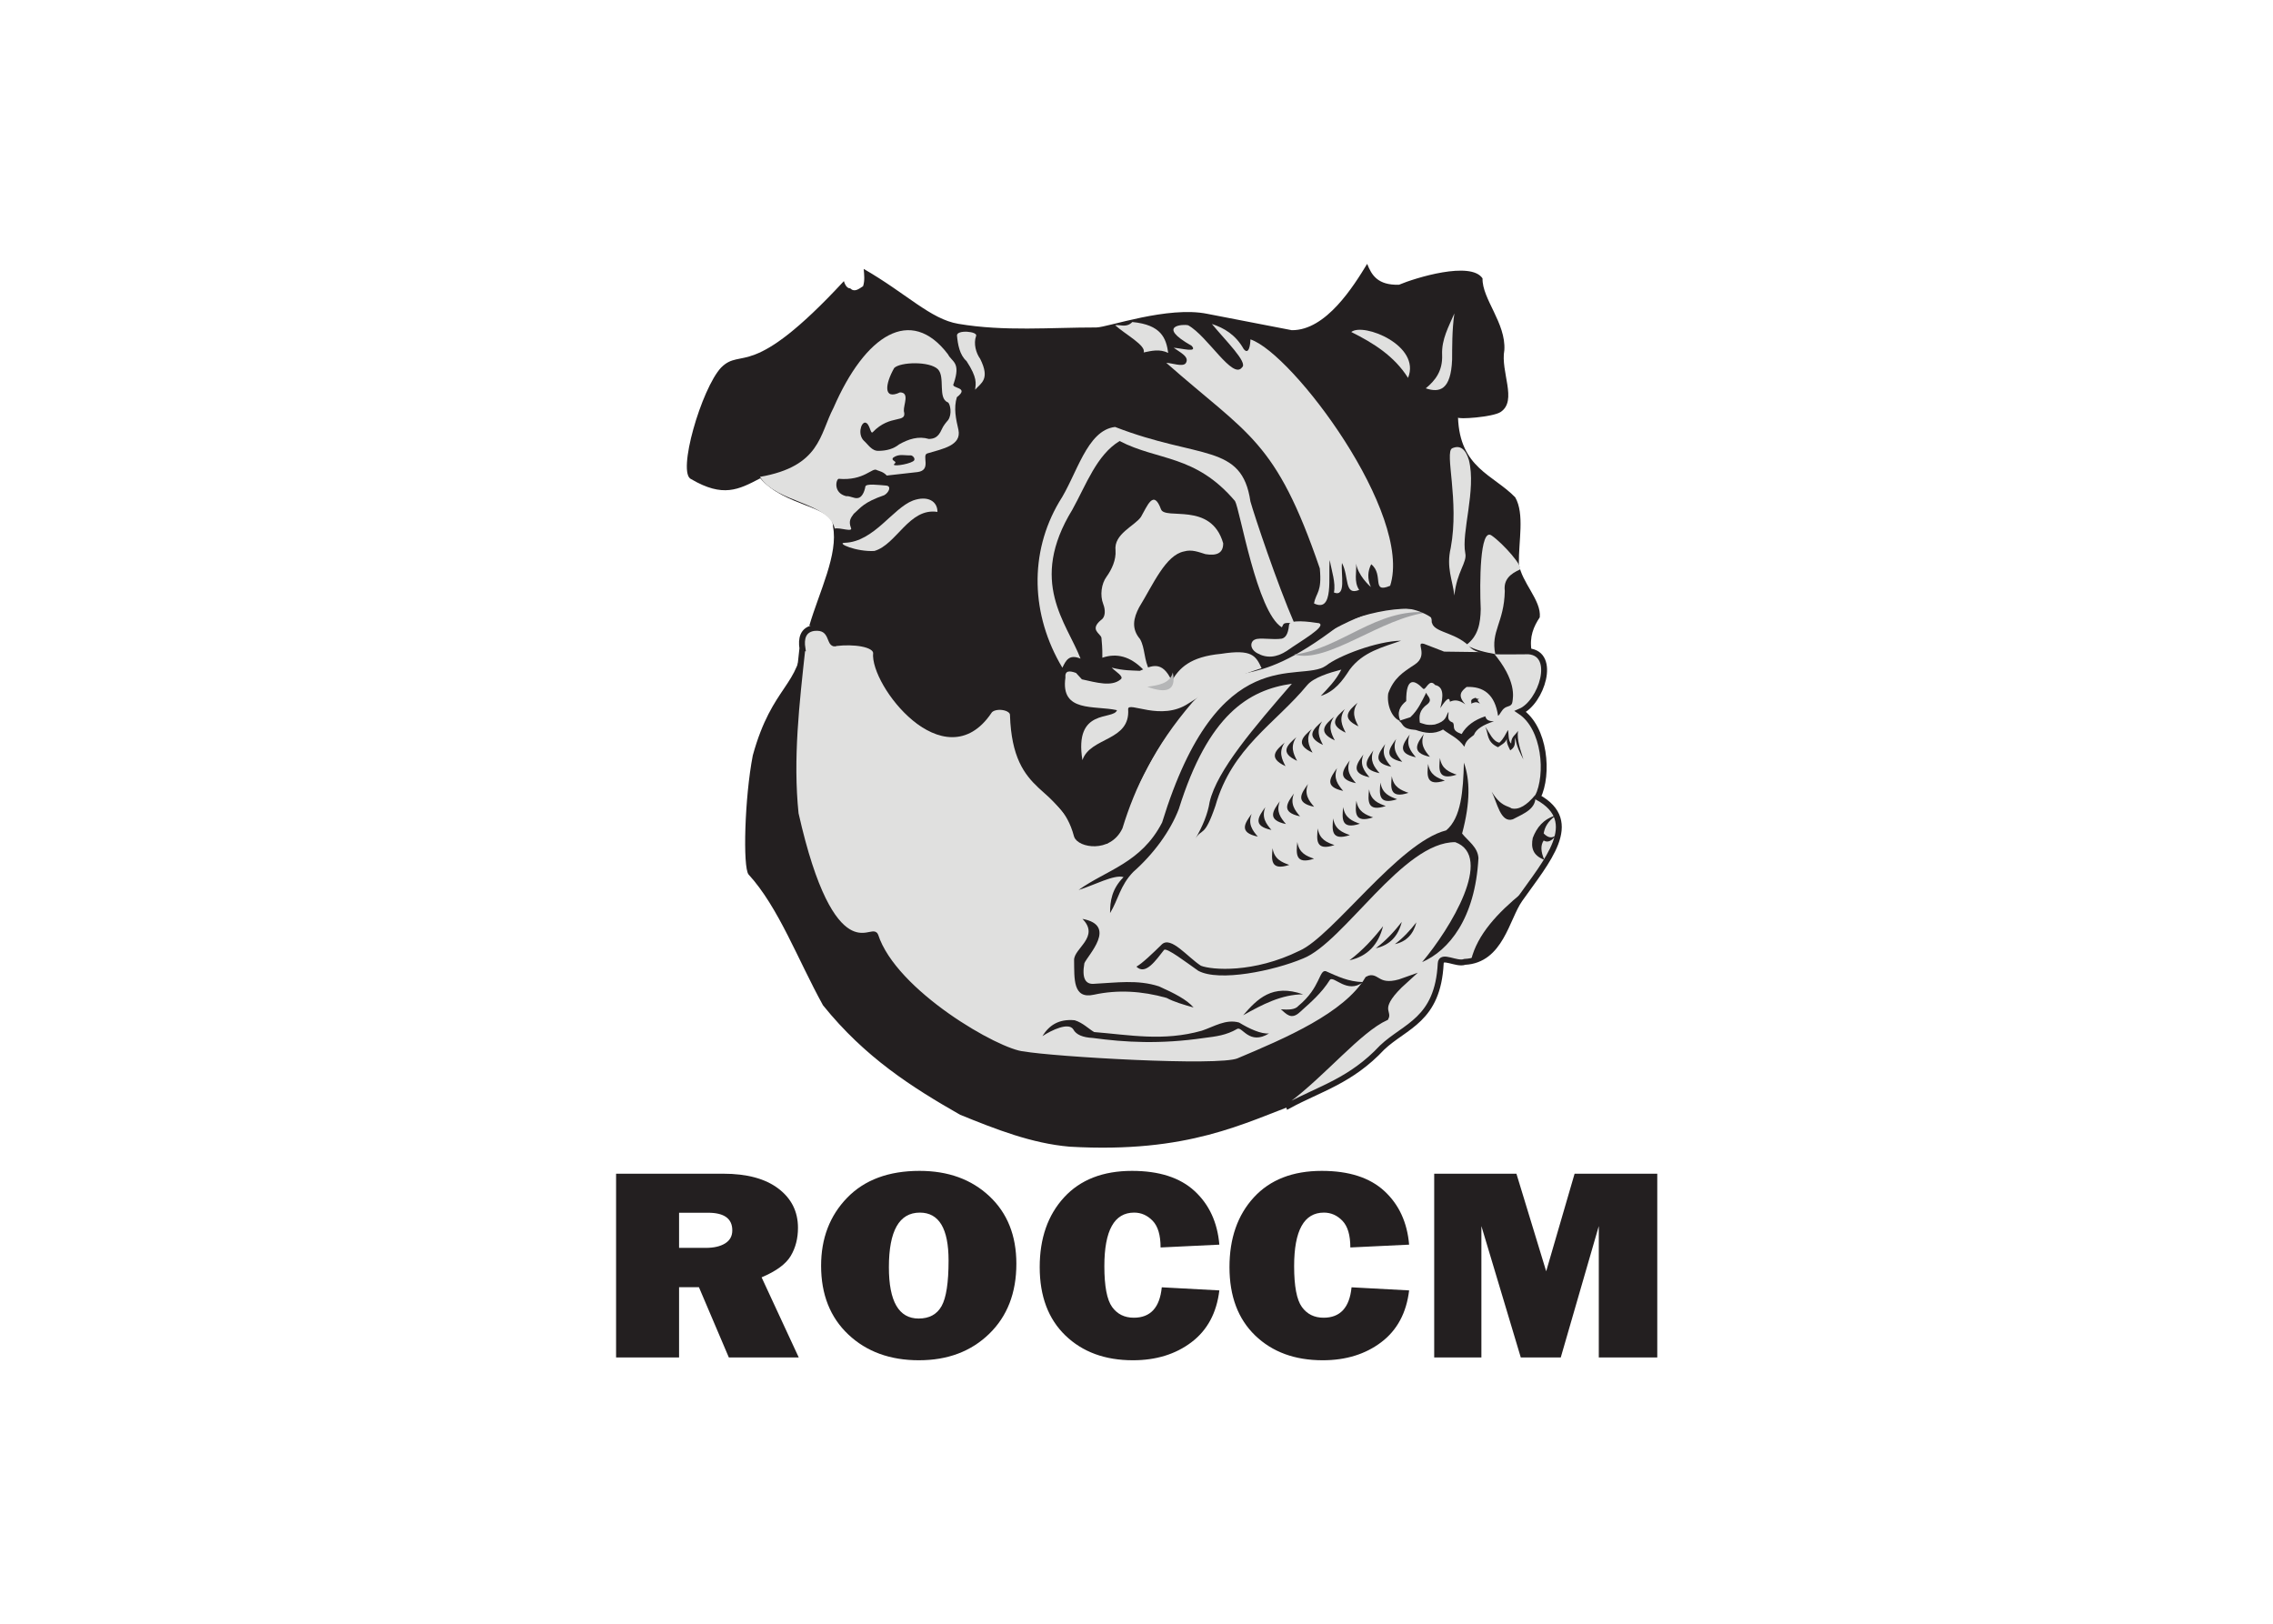 <svg clip-rule="evenodd" fill-rule="evenodd" stroke-miterlimit="10" viewBox="0 0 560 400" xmlns="http://www.w3.org/2000/svg"><g transform="matrix(1.136 0 0 1.136 151.786 65)"><path d="m40.489 80.988c-.489 10.615-6.611 10.248-10.838 25.596-1.779 9.142-2.192 24.27-.922 25.826 6.495 7.088 10.679 18.467 16.141 28.365 9.149 11.368 19.387 17.834 29.747 23.75 7.713 3.125 15.438 6.2 23.752 6.918 25.885 1.481 37.721-5.127 49.961-9.582-2.072-.777-2.896.446-2.92-.332 17.569-10.146 32.416-16.259 25.598-26.75-2.961.586-8.877.571-8.94.869-1.804 8.514-22.597 8.157-24.959 16.196-1.732 3.043-16.224-1.319-46.811-1.155-15.31-2.437-22.823-13.343-32.284-23.058-4.029-4.121-11.766-2.928-18.448-26.981-2.685-12.555.039-26.313.923-39.662z" fill="#231f20" fill-rule="nonzero"/><path d="m40.408 83.37c-.317-2.034.071-4.01 2.446-4.403 4.389-.517 3.207 4.075 4.891 3.261 3.563-.43 8.503.051 8.642 2.12-.743 6.631 14.879 26.906 24.459 12.718.952-1.647 5.31-1.146 5.217.816.606 17.785 10.71 14.211 13.86 26.089.564 1.904 6.913 3.183 9.294-1.793 2.702-8.816 6.998-17.876 15.328-27.557 10.33-10.774 11.443-1.052 31.959-16.795 4.217-2.658 21.221-6.652 21.035-.163.465 1.735 5.297 1.755 8.315 5.217 1.847 1.54 6.974 1.118 12.066 1.142 6.182.542 2.736 11.095-1.793 13.044 5.332 3.559 6.195 13.647 3.75 18.589 9.678 5.314 1.894 13.931-3.914 22.175-2.883 4.125-4.131 13.152-11.902 13.535-1.778.676-5.137-1.685-5.219.326-.619 12.338-7.709 13.502-12.717 18.262-6.74 7.197-13.48 8.914-20.221 12.555l-.324-1.141c7.811-5.806 15.469-15.246 21.359-17.937.672-1.289-2.349-2.174 4.077-7.989-6.012 2.186-5.918-1.455-7.991-.326-4.728 7.905-17.687 13.412-28.045 17.774-4.326 1.818-40.319-.334-46.634-1.469-5.442-.381-28.102-13.303-32.122-25.762-.608-1.883-9.445 8.412-17.284-26.416-1.238-11.957.171-23.915 1.468-35.872z" fill="#e0e0df" fill-rule="nonzero"/><path d="m40.408 83.37c-.317-2.034.071-4.01 2.446-4.403 4.389-.517 3.207 4.075 4.891 3.261 3.563-.43 8.503.051 8.642 2.12-.743 6.631 14.879 26.906 24.459 12.718.952-1.647 5.31-1.146 5.217.816.606 17.785 10.71 14.211 13.86 26.089.564 1.904 6.913 3.183 9.294-1.793 2.702-8.816 6.998-17.876 15.328-27.557 10.33-10.774 11.443-1.052 31.959-16.795 4.217-2.658 21.221-6.652 21.035-.163.465 1.735 5.297 1.755 8.315 5.217 1.847 1.54 6.974 1.118 12.066 1.142 6.182.542 2.736 11.095-1.793 13.044 5.332 3.559 6.195 13.647 3.75 18.589 9.678 5.314 1.894 13.931-3.914 22.175-2.883 4.125-4.131 13.152-11.902 13.535-1.778.676-5.137-1.685-5.219.326-.619 12.338-7.709 13.502-12.717 18.262-6.74 7.197-13.48 8.914-20.221 12.555l-.324-1.141c7.811-5.806 15.469-15.246 21.359-17.937.672-1.289-2.349-2.174 4.077-7.989-6.012 2.186-5.918-1.455-7.991-.326-4.728 7.905-17.687 13.412-28.045 17.774-4.326 1.818-40.319-.334-46.634-1.469-5.442-.381-28.102-13.303-32.122-25.762-.608-1.883-9.445 8.412-17.284-26.416-1.238-11.957.171-23.915 1.468-35.872z" fill="none" stroke="#231f20" stroke-width="1.28"/><g fill-rule="nonzero"><path d="m101.141 142.043c3.848 3.9-1.836 6.363-1.811 8.916.064 4.037-.314 8.564 4.318 7.523 5.114-1.111 10.368-.816 15.743.698 1.601.871 3.742 1.472 5.851 2.09-1.398-1.692-4.303-3.166-7.521-4.598-4.645-1.51-9.289-.779-13.933-.557-2.065.233-2.791-1.277-2.229-4.459.759-1.763 7.241-8.193-.418-9.613z" fill="#231f20"/><path d="m141.611 166.883c-1.718.17-4.295-1.014-6.502-2.365-2.892-.803-5.427.89-8.078 1.773-8.347 2.363-15.742.904-23.347.295-1.123-.637-2.498-2.053-4.236-2.561-3.514-.328-5.575 1.159-6.995 3.448 2.068-1.348 5.682-3.053 6.699-1.477.607 1.16 2.054 1.762 4.236 1.871 6.993.947 14.536 1.399 24.135 0 2.637-.328 4.819-.594 7.192-1.971 1.098-.593 2.605 3.639 6.896.987z" fill="#231f20"/><path d="m135.996 162.941c3.088-3.56 6.315-6.89 13.004-4.531-4.67.006-8.85 2.205-13.004 4.531z" fill="#231f20"/><path d="m144.172 161.66c1.539.082 3.074.158 3.844-.787 4.769-3.937 4.429-7.853 5.91-7.488 2.47 1.086 4.847 2.293 8.078 2.365-3.416 2.664-6.338-1.455-7.191-.492-1.846 2.928-4.133 4.851-6.502 6.994-1.928 1.812-2.963.357-4.139-.592z" fill="#231f20"/><path d="m159.049 151.021c3.906-.851 6.271-3.384 7.289-7.388-2.098 2.683-4.408 5.226-7.289 7.388z" fill="#231f20"/><path d="m164.762 148.41c3.021-.658 4.849-2.617 5.638-5.713-1.623 2.076-3.41 4.041-5.638 5.713z" fill="#231f20"/><path d="m168.9 147.523c2.5-.544 4.014-2.166 4.664-4.728-1.341 1.719-2.82 3.346-4.664 4.728z" fill="#231f20"/><path d="m112.845 152.4c1.249-.687 3.542-2.888 5.516-4.826 1.975-1.861 5.567 2.754 8.473 4.629 2.352.928 11.437 1.654 21.377-3.25 7.187-3.144 21.51-23.512 31.82-26.107 3.264-2.744 3.678-8.576 3.842-14.678 1.322 3.67 1.434 8.55-.393 15.367 1.336 1.682 3.393 2.93 3.545 5.32-.695 13.116-6.462 20.083-12.214 22.561 6.14-7.291 15.623-22.898 7.191-26.008-11.342-.109-24.168 21.738-33.002 25.219-6.336 2.67-18.234 5.137-22.756 2.66-2.637-1.853-6.785-5.023-7.389-4.531-1.753 2.201-4.011 5.609-6.01 3.644z" fill="#231f20"/><path d="m170.242 81.718c-5.185.085-13.539 3.241-16.299 5.434-5.625 3.884-23.267-5.898-35.527 33.994-4.527 8.792-12.103 10.299-18.111 14.627 3.307-.998 7.767-3.439 9.752-2.785-2.574 2.6-2.919 5.201-2.926 7.801 1.804-2.973 2.159-5.943 5.016-8.916 4.404-3.887 8.027-8.801 9.892-13.653 6.412-20.497 15.158-25.834 24.52-27.167-8.129 9.394-16.235 18.78-17.832 25.635-.416 2.646-1.538 5.292-3.067 7.941 1.44-2.369 1.91-.078 4.32-7.106 3.61-12.67 13.014-17.808 19.922-26.192 1.405-1.639 4.776-2.67 7.385-3.343-1.232 2.413-2.871 4.012-4.459 5.712 3.02-.975 4.713-3.275 6.27-5.712 2.935-3.911 7.148-4.839 11.144-6.27z" fill="#231f20"/><path d="m185.43 150.959c1.349-5.52 5.732-10.215 11.144-14.627-3.199 6.838-6.16 14.58-11.144 14.627z" fill="#231f20"/><path d="m201.311 129.227c-2.545-.94-2.918-2.692-2.508-4.739.877-2.261 2.289-4.093 5.015-4.875-1.795 1.301-2.431 2.6-2.646 3.901.93.959 1.857 1.175 2.787.279-.93 1.287-1.857 1.822-2.787 1.254-.693 1.023-.652 2.412.139 4.18z" fill="#231f20"/><path d="m189.887 114.458c2.031 3.291 3.47 3.013 4.318 3.623 1.584.378 3.311-.678 5.156-2.926.371 3.035-2.478 4.021-4.877 5.294-2.685.881-3.425-3.736-4.597-5.991z" fill="#231f20"/><path d="m188.504 100.385c.732 1.512.203 3.253 2.758 4.433.828-.647 1.929-.953 2.068-2.463-.445 1.309.15 2.2.592 3.153 1.392-.92.855-1.839 1.084-2.758.334 2.091 1.084 3.349 1.773 4.729-.613-2.069-1.449-4.138-1.181-6.207-.504.905-1.479 1.182-1.479 2.758-.701-.67-.482-1.955-.689-2.955-.561.951-.969 1.978-1.871 2.758-1.448-.293-2.116-2.141-3.055-3.448z" fill="#231f20"/><path d="m170.104 99.133c-.833-1.856-.135-3.203 1.253-4.319-.037-5.442 1.909-4.523 3.643-2.703.578.608 1.293-2.403 2.627-.78 1.883.377 1.816 2.423 1.115 5.016 1.545-2.376 2.022-2.346 2.09-1.393.838-.366 1.772-.544 3.344.557-1.815-1.969-.819-2.885.277-3.762 3.654-.15 6.143 1.595 6.826 6.27.471-.295.682-1.212 1.481-1.748.615-.412 1.494-.263 1.629-1.276.131-.97 1.007-4.592-4.223-10.769l-10.588-.14-4.32-1.671c-2.151-.612 1.131 2.404-2.069 4.49-2.519 1.643-4.517 2.907-5.732 6.238-.365 2.417.783 5.429 2.647 5.99z" fill="#231f20"/><path d="m169.787 99.104c.649-.205 1.072-.335 2.463-.788 1.705-1.587 2.49-3.482 3.447-5.319.237.798 1.463 1.431.295 2.462-1.892 1.347-1.846 2.693-1.674 4.04.881.232 1.391.65 3.25.394 2.549-.725 2.356-1.791 2.955-2.759.104.826-.55 1.778.987 2.365.492.821-.485 1.642 1.871 2.462 1.031-1.822 2.779-3.069 5.123-3.841.185.536.4 1.061 1.871 1.083-2.297.742-3.873 1.689-4.334 2.956-.809.674-1.756 1.142-2.068 2.561-1.327-1.903-3.073-2.539-4.631-3.743-1.971 1.133-3.94.786-5.91.098-3.186-.219-2.557-1.286-3.645-1.971z" fill="#231f20"/><path d="m186.436 94.081c-1.487.426-.79.853-.987 1.28.553-.213 1.069-.543 1.873 0-.125-.394-.935-.788 0-1.182-.338.133-.677.28-.886-.098z" fill="#231f20"/><path d="m176.289 75.56c-11.545-.936-18.961 7.885-29.26 9.162 7.463 2.043 18.903-8.096 29.26-9.162z" fill="#9fa0a2"/><path d="m142.379 126.719c-.256 2.498-.483 4.97 3.623 3.621-1.65-.586-3.258-1.235-3.623-3.621z" fill="#231f20"/><path d="m147.742 125.377c-.258 2.498-.484 4.971 3.621 3.621-1.65-.586-3.258-1.234-3.621-3.621z" fill="#231f20"/><path d="m152.174 122.42c-.256 2.5-.483 4.973 3.623 3.623-1.651-.586-3.258-1.234-3.623-3.623z" fill="#231f20"/><path d="m155.523 120.254c-.255 2.498-.482 4.971 3.623 3.621-1.65-.586-3.257-1.234-3.623-3.621z" fill="#231f20"/><path d="m157.691 117.791c-.257 2.498-.482 4.971 3.623 3.621-1.652-.586-3.257-1.234-3.623-3.621z" fill="#231f20"/><path d="m160.549 116.411c-.258 2.5-.485 4.972 3.621 3.622-1.65-.586-3.258-1.234-3.621-3.622z" fill="#231f20"/><path d="m163.307 113.949c-.258 2.499-.483 4.971 3.623 3.622-1.653-.587-3.258-1.235-3.623-3.622z" fill="#231f20"/><path d="m165.77 112.471c-.258 2.499-.483 4.971 3.623 3.622-1.653-.587-3.258-1.235-3.623-3.622z" fill="#231f20"/><path d="m168.232 111.092c-.257 2.499-.482 4.971 3.623 3.622-1.652-.587-3.257-1.235-3.623-3.622z" fill="#231f20"/><path d="m176.113 108.432c-.256 2.499-.482 4.971 3.623 3.622-1.652-.587-3.257-1.235-3.623-3.622z" fill="#231f20"/><path d="m178.674 107.151c-.256 2.499-.483 4.972 3.623 3.622-1.651-.586-3.258-1.234-3.623-3.622z" fill="#231f20"/><path d="m137.848 119.251c-1.475 2.036-2.909 4.063 1.322 4.95-1.137-1.334-2.203-2.701-1.322-4.95z" fill="#231f20"/><path d="m140.803 117.811c-1.475 2.035-2.908 4.062 1.322 4.949-1.135-1.334-2.201-2.7-1.322-4.949z" fill="#231f20"/><path d="m143.955 116.53c-1.475 2.035-2.906 4.062 1.322 4.949-1.134-1.334-2.201-2.7-1.322-4.949z" fill="#231f20"/><path d="m147.01 114.855c-1.475 2.035-2.908 4.062 1.32 4.949-1.135-1.334-2.201-2.7-1.32-4.949z" fill="#231f20"/><path d="m150.063 112.786c-1.473 2.035-2.907 4.062 1.322 4.949-1.135-1.334-2.201-2.699-1.322-4.949z" fill="#231f20"/><path d="m156.367 109.338c-1.472 2.036-2.906 4.062 1.322 4.95-1.134-1.335-2.201-2.701-1.322-4.95z" fill="#231f20"/><path d="m159.127 107.664c-1.475 2.035-2.908 4.062 1.32 4.949-1.134-1.335-2.201-2.7-1.32-4.949z" fill="#231f20"/><path d="m162.082 106.383c-1.475 2.035-2.908 4.062 1.322 4.949-1.136-1.334-2.203-2.7-1.322-4.949z" fill="#231f20"/><path d="m164.248 105.496c-1.473 2.035-2.906 4.062 1.322 4.949-1.134-1.334-2.201-2.699-1.322-4.949z" fill="#231f20"/><path d="m166.811 104.117c-1.475 2.035-2.909 4.062 1.322 4.949-1.137-1.334-2.203-2.7-1.322-4.949z" fill="#231f20"/><path d="m169.174 103.034c-1.473 2.034-2.906 4.061 1.322 4.948-1.135-1.334-2.201-2.699-1.322-4.948z" fill="#231f20"/><path d="m172.129 102.048c-1.473 2.035-2.906 4.062 1.322 4.95-1.135-1.335-2.201-2.701-1.322-4.95z" fill="#231f20"/><path d="m175.184 101.95c-1.473 2.035-2.907 4.062 1.322 4.949-1.135-1.335-2.201-2.7-1.322-4.949z" fill="#231f20"/><path d="m145.004 103.804c-1.895 1.651-3.748 3.302.172 5.12-.805-1.556-1.537-3.127-.172-5.12z" fill="#231f20"/><path d="m147.52 102.652c-1.895 1.651-3.749 3.302.171 5.12-.804-1.556-1.535-3.126-.171-5.12z" fill="#231f20"/><path d="m150.869 100.879c-1.894 1.65-3.748 3.302.172 5.12-.805-1.556-1.535-3.127-.172-5.12z" fill="#231f20"/><path d="m153.135 99.205c-1.895 1.65-3.748 3.301.172 5.119-.805-1.555-1.536-3.127-.172-5.119z" fill="#231f20"/><path d="m155.697 98.219c-1.894 1.651-3.748 3.302.172 5.12-.805-1.556-1.537-3.127-.172-5.12z" fill="#231f20"/><path d="m158.061 96.545c-1.895 1.65-3.748 3.301.171 5.12-.804-1.557-1.535-3.127-.171-5.12z" fill="#231f20"/><path d="m160.82 95.166c-1.894 1.65-3.748 3.301.172 5.119-.806-1.556-1.537-3.127-.172-5.119z" fill="#231f20"/><path d="m41.916 78.417c2.162-7.34 6.313-15.477 5.123-21.476.104-4.448-10.427-4.227-15.763-10.442-4.758 2.495-8.089 4.216-14.974.196-3.178-1.19 2.214-19.687 6.502-24.234 4.54-4.472 6.334 3.163 26.599-18.717.329 1.046.789 1.575 1.381 1.57.927.923 1.855.124 2.783-.469.405-1.25.235-2.499.136-3.749 9.315 5.359 14.471 10.894 20.525 11.908 9.983 1.694 19.965.781 29.948.788 2.486-.041 15.492-4.7 24.037-2.956l18.324 3.547c7.447.082 13.426-9.589 16.354-14.383.966 2.443 2.273 4.648 6.896 4.532 3.49-1.479 15.588-5.217 18.125-1.38-.117 4.455 5.104 9.681 4.729 15.566-.871 4.695 2.89 10.919-.787 13.398-1.686 1.135-9.481 1.666-9.26 1.182.386 10.973 7.656 12.414 12.412 17.338 2.055 3.6.719 9.459.787 14.383.549 4.067 4.914 7.929 4.533 11.625-1.316 1.995-2.297 4.191-1.773 7.29-15.182 1.535-10.59-1.449-14.186-2.562-2.189-1.075-4.787-1.33-6.306-3.743-13.073-10.841-31.094 10.995-44.725 11.033-14.783 5.885-24.011 35.428-26.795 37.041l-6.305-.787c-1.056-6.787-12.549-12.36-13.792-21.28.935-14.298-5.793-5.33-10.837-1.97-12.861 1.993-14.315-8.414-19.308-14.974 1.445-6.68-5.87-3.349-9.064-4.729-1.521-2.693-3.44-3.003-5.319-3.546z" fill="#231f20"/><path d="m108.63 96.784c-.737 2.266-9.362-.611-7.494 10.838 1.702-5.073 10.413-4.036 9.916-11.069-.017-1.787 7.165 2.773 13.143-1.268 6.782-4.432 11.442-6.211 15.797-7.61-1.254-2.71-2.103-4.155-8.763-3.113-6.79.637-9.092 3.12-10.723 5.88-2.1-4.646-4.52-3.2-6.918-2.19-1.848-.105-3.4-.012-6.11-.692.859.88 2.758 1.933 1.959 2.537-1.965 1.68-5.267.687-8.416 0l-1.269-1.384c-1.377-.505-2.453-.59-2.306 1.037-1.091 7.624 6.306 5.95 11.184 7.034z" fill="#e0e0df"/><path d="m120.736 88.598c.83 4.046-1.451 4.592-5.533 3.113 2.426-.358 4.902-.66 5.533-3.113z" fill="#b5b6b7"/><path d="m114.322 87.973c-2.819-2.883-5.782-3.619-8.865-2.562-.028-1.178.07-1.48-.197-4.334-.21-.95-2.64-1.712-.098-3.842 1.053-.657.948-2.299.492-3.448-.76-1.945-.387-4.425.69-5.911 1.186-1.638 2.114-3.72 1.97-5.714-.43-3.615 4.153-5.315 5.517-7.29 1.378-2.36 2.706-6.08 4.335-1.675.848 2.471 10.877-1.727 13.496 7.389.026 2.24-1.51 2.744-3.842 2.364-1.42-.424-2.949-1.085-4.631-.591-4.019.775-6.716 7.167-9.752 12.117-1.209 2.299-1.76 4.598.196 6.896 1.107 1.926.84 4.64 2.07 6.797z" fill="#e0e0df"/><path d="m96.788 87.579c.729-1.492 1.42-3.037 3.941-1.971-3.021-7.83-11.383-16.637-1.774-32.312 3.02-5.452 5.274-11.863 10.246-14.876 8.34 4.335 16.404 2.881 25.022 13.004 1.111 1.924 4.716 24.029 10.146 27.387.43-.459-.107-1.304 2.76-.788-3.774-8.687-8.693-23.416-9.557-26.501-1.855-12.665-11.043-9.057-29.357-16.155-6.173.722-8.277 10.397-12.117 16.254-6.526 11.066-6.178 24.478.69 35.958z" fill="#e0e0df"/><path d="m152.447 77.924c-2.131-.33-6.426-.894-6.502.394-.22 2.203-.884 2.768-1.576 2.956-1.937.307-4.849-.297-5.812.197-.983.358-1.27 1.97.494 2.955 2.039 1.15 4.176.958 6.402-.492 2.897-2.063 8.729-5.333 6.994-6.01z" fill="#e0e0df"/><path d="m152.619 66.045c.496 5.27-.806 5.147-1.254 7.593 4.42 2.132 3.012-6.12 3.414-9.404.395 2.371 1.332 4.898.905 7.036 2.734 1.084 1.472-3.959 1.742-6.409 1.588 3.025.441 7.188 3.732 5.844-1.213-1.778-.504-4.043-.668-5.705.424 2.5 2.787 4.729 3.205 5.085-.84-1.878-.652-3.543.071-4.946 2.83 2.266-.079 6.428 4.109 4.668 5-15.516-21.174-50.426-30.303-53.43-.011 1.026-.312 3.529-1.463 2.09-1.759-3.101-4.211-4.548-6.896-5.433 2.955 3.598 7.865 8.369 6.549 9.404-2.022 2.808-7.453-6.78-11.703-9.125-.793-.252-7.202-.053.765 4.458 1.391 1.555-2.066.56-3.9.418 1.443 1.054 3.588 2.008 2.578 3.413-.754.753-2.764-.063-4.18-.139 17.895 15.786 23.717 16.636 33.297 44.582z" fill="#e0e0df"/><path d="m108.215 13.299c2.232 1.999 6.773 4.406 6.207 5.911 1.719-.352 3.422-.807 5.32.099-.451-3.171-1.48-6.089-7.783-6.699-1.248 1.291-2.496.552-3.744.689z" fill="#e0e0df"/><path d="m159.441 14.777c2.58-2.099 15.19 2.891 12.315 9.95-2.998-4.739-7.494-7.552-12.315-9.95z" fill="#e0e0df"/><path d="m175.598 26.993c2.056-1.702 3.699-3.748 3.547-7.29-.135-3.388 1.451-6.118 2.66-8.965-.532 3.672-.469 7.614-.492 10.049-.268 6.543-2.68 7.223-5.715 6.206z" fill="#e0e0df"/><path d="m190.672 84.623c-1.029-4.994 1.92-6.801 2.068-13.693-.316-2.476 1.221-3.718 3.25-4.63.873-.595-3.676-5.717-6.107-7.389-2.578-1.851-2.617 10.38-2.363 15.959-.059 2.992-.5 5.83-3.153 7.783 2.102 1.161 4.203 1.581 6.305 1.97z" fill="#e0e0df"/><path d="m181.805 71.915c.508-5.154 2.808-7.157 2.365-9.162-.893-4.564 2.416-13.66.787-20.195-.709-2.369-1.885-3.344-3.645-2.561-1.673.886 1.598 11.329-.294 21.574-1.014 4.298.398 6.981.787 10.344z" fill="#e0e0df"/><path d="m49.6 60.487c6.319-.209 10.358-7.461 14.777-9.161 3.233-1.159 5.334.169 5.32 2.463-6.163-.949-8.864 7.116-13.694 8.472-3.901.213-8.376-1.726-6.403-1.774z" fill="#e0e0df"/><path d="m78.07 15.664c.504-1.046-4.281-1.435-4.137-.099.185 1.895.551 4.164 2.068 5.517 2.398 3.666 2.012 4.825 1.872 6.207 1.268-1.457 3.315-2.245 1.084-6.7-.899-1.247-1.476-3.283-.887-4.925z" fill="#e0e0df"/><path d="m31.203 46.192c13.141-2.295 12.917-9.197 15.952-14.977 6.889-15.84 16.746-22.199 24.799-11.633.867 1.732 2.885 1.677 1.254 6.409-.737 1.115 3.637.649.696 2.926-.724 2.368-.2 4.736.348 7.104.664 3.344-3.307 4.068-6.757 5.086-1.295.39 1.001 3.607-2.09 4.04-.421.059-6.906.766-6.687.766-.807-.848-1.507-.923-2.159-1.184-.974-.696-2.723 2.365-8.29 1.881-.593.167-1.2 3.041 1.603 3.762.93-.065 1.726.541 2.507.418.931-.077 1.49-1.376 1.672-2.439.03-.812 3.025-.37 4.458-.278 1.338.074.626 1.549-.348 2.09-4.474 1.553-5.051 2.664-6.618 4.04-.647.875-1.158 1.552-.626 2.995.58 1.113-2.393-.093-3.484.209-1.531-5.77-12.697-5.598-16.23-11.215z" fill="#e0e0df"/><path d="m63.942 41.525c-1.276.089-2.554-.428-3.831.487-.658.728 1.025.763.279 1.324-.896.741 2.797.202 3.97-.488.771-.371.113-1.23-.418-1.323z" fill="#231f20"/><path d="m55.653 36.509c-.527.499-.588-2.007-1.672-2.09-.918.07-1.601 2.647-.209 3.971.868.747 1.687 2.248 3.205 2.159 1.727-.023 3.217-.442 4.388-1.393 2.081-1.181 4.213-1.852 6.478-1.184.994-.046 1.975-.219 2.787-2.09.346-.792.865-1.41 1.393-2.02.884-1.277.454-3.529-.069-3.831-2.252-.86-.516-5.498-2.16-7.175-1.824-1.791-8.165-1.581-9.474-.279-1.976 3.455-2.439 7.039 1.254 5.295 2.157.023.737 2.693.836 4.04.776 2.826-2.887.535-6.757 4.597z" fill="#231f20"/><path d="m39.611 237.145h-15.16l-6.488-15.237h-4.303v15.237h-13.66v-39.842h23.245c5.129 0 9.112 1.074 11.948 3.224 2.836 2.151 4.255 4.987 4.255 8.51 0 2.295-.522 4.324-1.565 6.084-1.044 1.762-3.152 3.315-6.325 4.656zm-25.951-23.76h5.836c1.717 0 3.097-.321 4.14-.963 1.043-.643 1.565-1.586 1.565-2.832 0-2.549-1.75-3.822-5.249-3.822h-6.292z" fill="#231f20"/><path d="m65.685 237.758c-6.26 0-11.362-1.86-15.307-5.576-3.945-3.717-5.917-8.688-5.917-14.914 0-5.955 1.885-10.873 5.656-14.754 3.771-3.883 9.004-5.825 15.698-5.825 6.194 0 11.242 1.831 15.143 5.489s5.852 8.541 5.852 14.652c0 6.324-1.967 11.393-5.901 15.207-3.934 3.813-9.009 5.721-15.224 5.721zm-.066-9.049c2.304 0 3.961-.9 4.972-2.699 1.011-1.801 1.516-5.094 1.516-9.881 0-6.928-2.076-10.391-6.227-10.391-4.477 0-6.716 3.95-6.716 11.85 0 7.414 2.152 11.121 6.455 11.121z" fill="#231f20"/><path d="m118.346 221.938 12.486.671c-.586 4.883-2.602 8.629-6.047 11.237-3.445 2.607-7.678 3.912-12.699 3.912-6.042 0-10.921-1.791-14.637-5.371-3.717-3.58-5.575-8.524-5.575-14.828 0-6.247 1.76-11.286 5.281-15.12 3.521-3.832 8.433-5.75 14.736-5.75 5.89 0 10.416 1.459 13.578 4.379 3.162 2.918 4.951 6.791 5.363 11.618l-12.746.611c0-2.664-.57-4.592-1.713-5.779-1.141-1.186-2.482-1.78-4.025-1.78-4.304 0-6.455 3.871-6.455 11.617 0 4.338.559 7.288 1.678 8.844 1.12 1.557 2.69 2.334 4.711 2.334 3.609 0 5.63-2.199 6.064-6.595z" fill="#231f20"/><path d="m159.504 221.938 12.486.671c-.588 4.883-2.603 8.629-6.047 11.237-3.445 2.607-7.677 3.912-12.699 3.912-6.043 0-10.922-1.791-14.639-5.371-3.714-3.58-5.574-8.524-5.574-14.828 0-6.247 1.76-11.286 5.281-15.12 3.522-3.832 8.434-5.75 14.737-5.75 5.89 0 10.416 1.459 13.578 4.379 3.162 2.918 4.949 6.791 5.363 11.618l-12.748.611c0-2.664-.57-4.592-1.711-5.779-1.14-1.186-2.482-1.78-4.025-1.78-4.305 0-6.455 3.871-6.455 11.617 0 4.338.558 7.288 1.678 8.844 1.119 1.557 2.689 2.334 4.71 2.334 3.608 0 5.629-2.199 6.065-6.595z" fill="#231f20"/><path d="m225.807 197.303v39.842h-12.682v-28.489l-8.248 28.489h-8.672l-8.541-28.489v28.489h-10.236v-39.842h17.832l6.455 21.162 6.162-21.162z" fill="#231f20"/></g></g></svg>